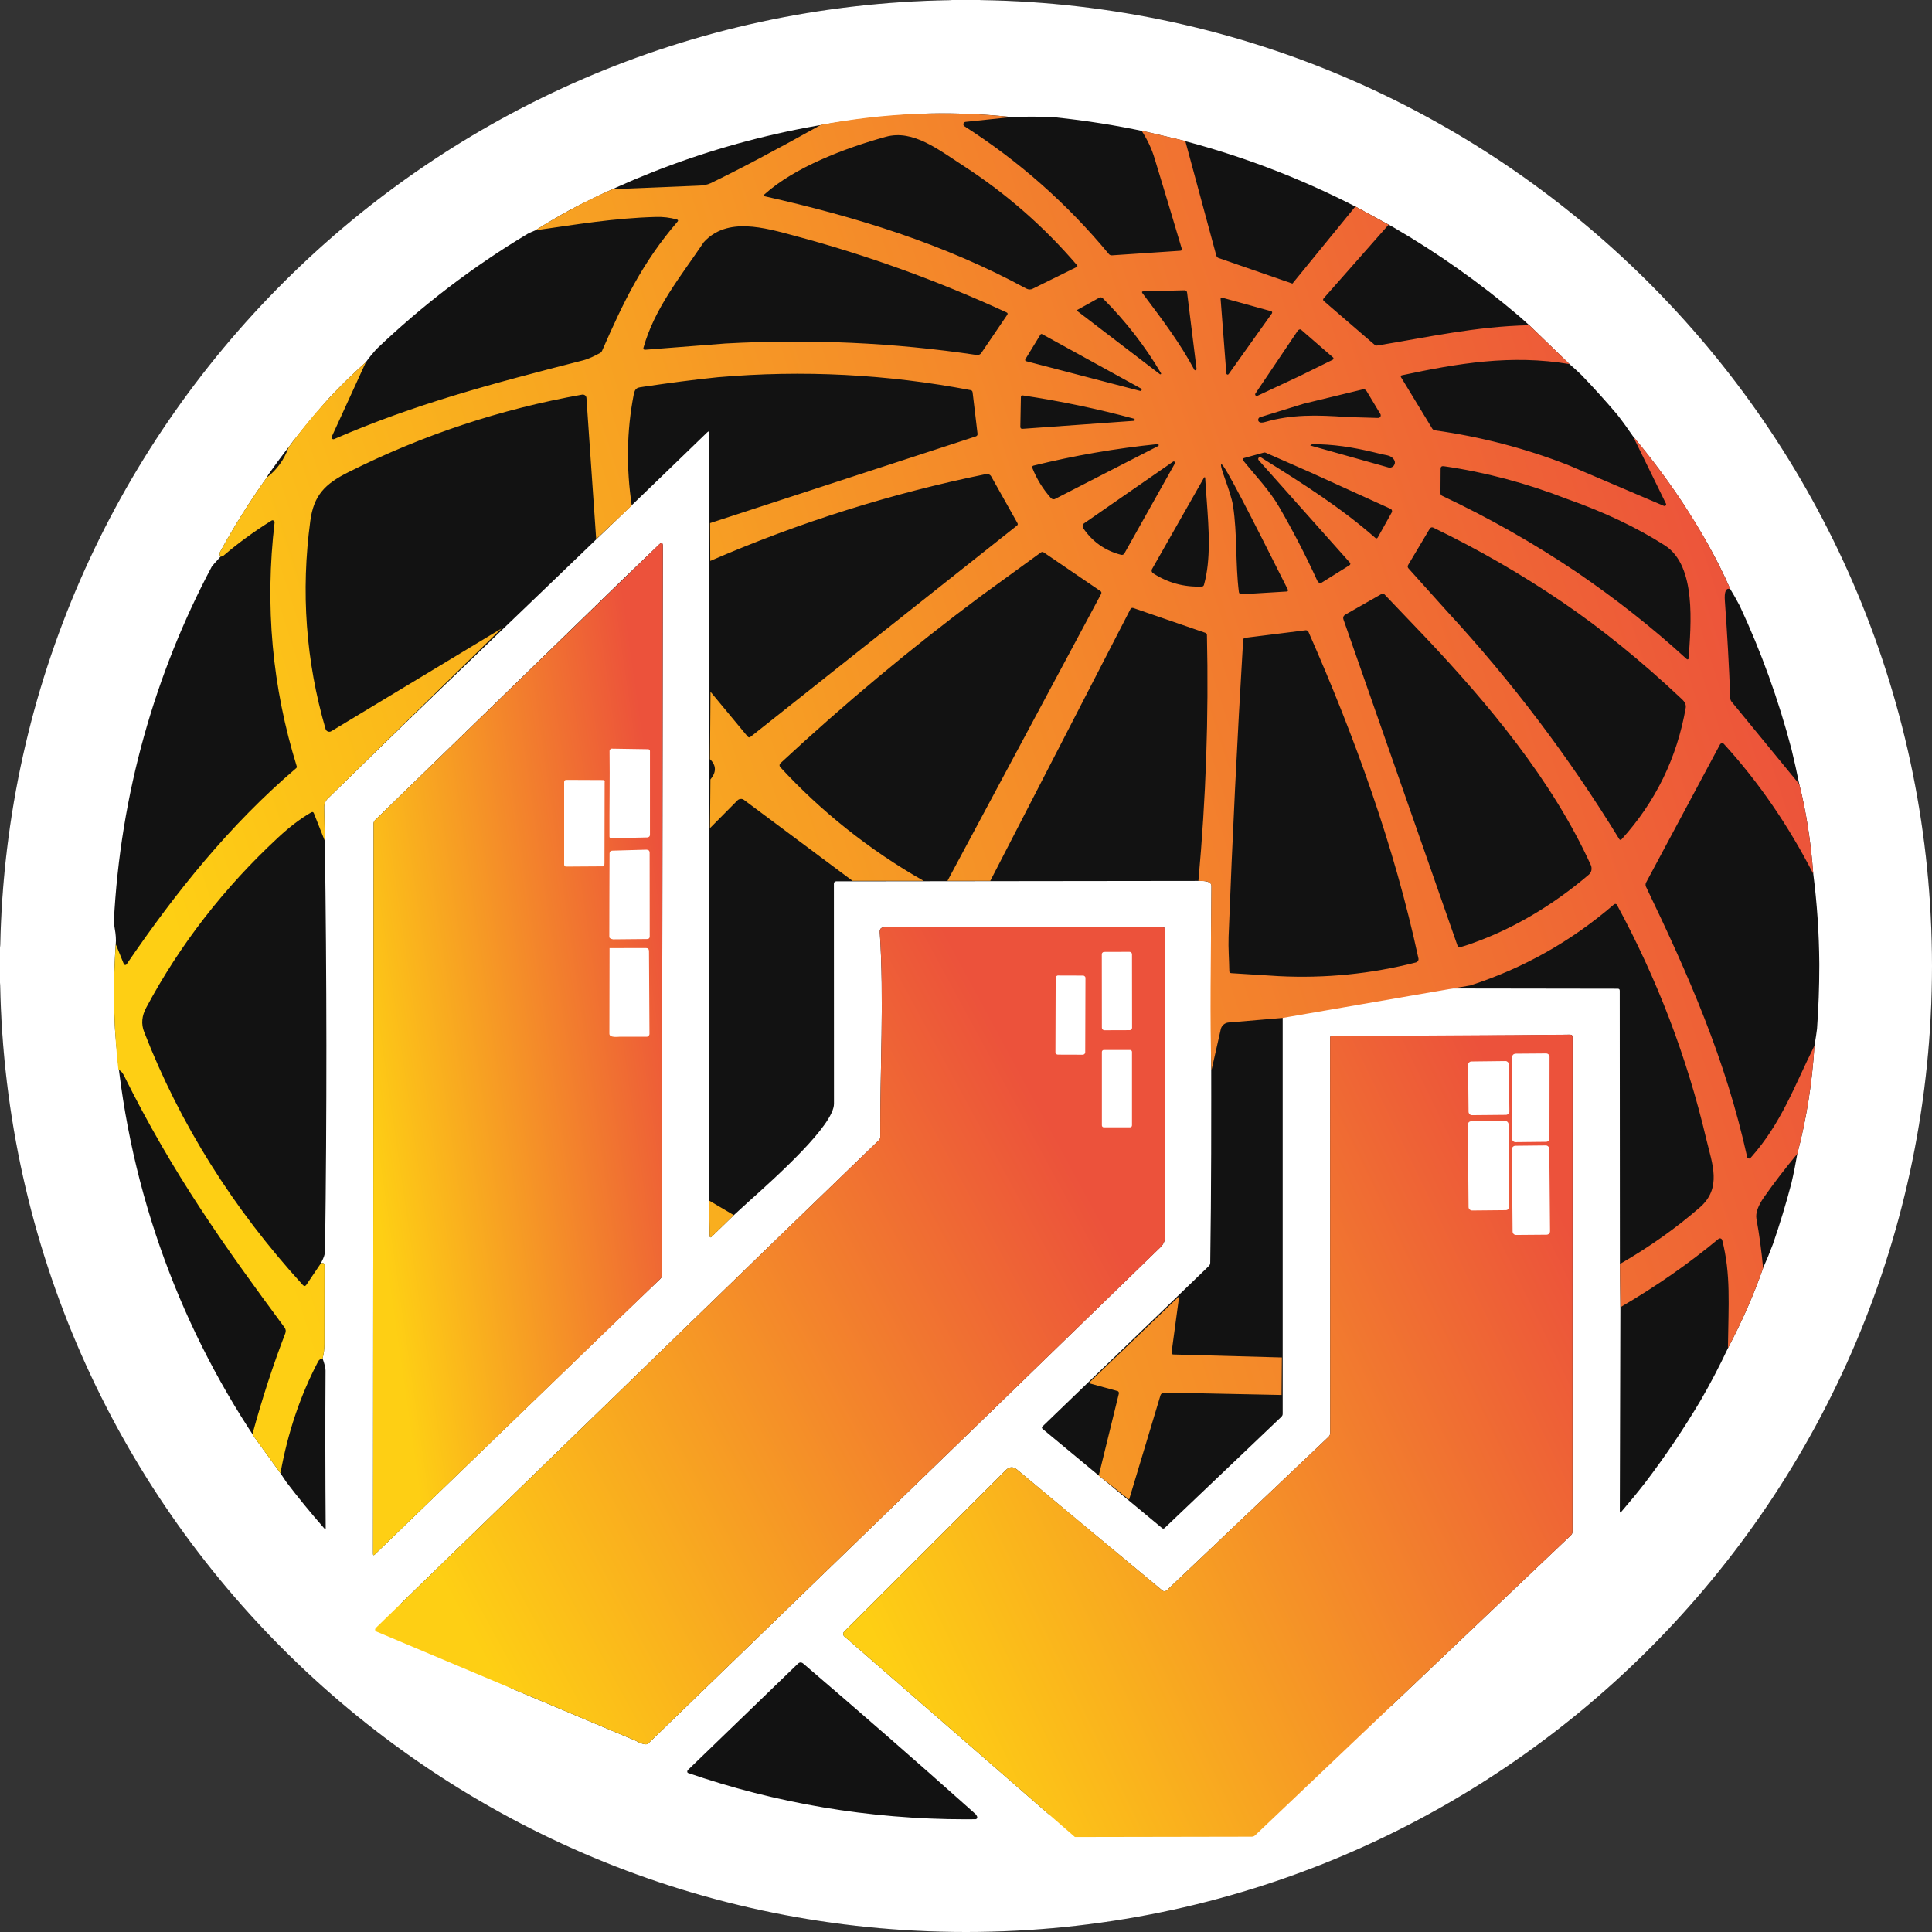 <svg width="24" height="24" viewBox="0 0 24 24" fill="none" xmlns="http://www.w3.org/2000/svg">
<rect x="0" y="0" width="24" height="24" fill="#333333" stroke="none"/>
<circle cx="12" cy="12" r="12" fill="#121212"/>
<path fill-rule="evenodd" clip-rule="evenodd" d="M11.827 0C11.818 0.001 11.809 0.001 11.8 0.002C5.351 0.107 0.139 5.3 0.003 11.741C0.002 11.752 0.001 11.763 0 11.774V12.208C0.001 12.218 0.002 12.228 0.002 12.237C0.129 18.755 5.452 24 12 24C18.627 24 24 18.627 24 12C24 5.435 18.728 0.101 12.187 0.001C12.18 0.001 12.174 0 12.167 0H11.827ZM11.54 1.41C10.159 1.469 8.847 1.792 7.652 2.33C7.638 2.337 7.624 2.343 7.61 2.35C7.594 2.357 7.578 2.364 7.562 2.371C7.399 2.446 7.24 2.525 7.082 2.607C6.938 2.686 6.794 2.77 6.651 2.861C6.621 2.873 6.59 2.887 6.557 2.903C5.875 3.311 5.244 3.794 4.673 4.34C4.625 4.394 4.582 4.447 4.545 4.499C4.382 4.645 4.226 4.797 4.079 4.955C3.926 5.128 3.778 5.305 3.636 5.487C3.619 5.51 3.602 5.533 3.585 5.557C3.581 5.56 3.577 5.564 3.574 5.568C3.491 5.676 3.41 5.786 3.332 5.898C3.325 5.91 3.319 5.921 3.313 5.933C3.103 6.227 2.91 6.535 2.733 6.858C2.726 6.872 2.727 6.892 2.736 6.918C2.723 6.933 2.711 6.947 2.698 6.961C2.675 6.986 2.652 7.011 2.631 7.038C1.926 8.366 1.495 9.862 1.414 11.451C1.417 11.477 1.42 11.504 1.425 11.533C1.439 11.608 1.443 11.674 1.438 11.729C1.413 12.085 1.41 12.44 1.429 12.793C1.567 14.663 2.191 16.398 3.174 17.873L3.484 18.301C3.508 18.337 3.532 18.373 3.556 18.409C3.703 18.602 3.857 18.791 4.017 18.973C4.021 18.979 4.026 18.983 4.031 18.989C4.041 18.999 4.046 18.997 4.046 18.983C4.041 18.331 4.04 17.679 4.044 17.027C4.045 16.996 4.032 16.945 4.007 16.875C4.022 16.818 4.03 16.759 4.03 16.699C4.031 16.371 4.031 16.042 4.031 15.714C4.031 15.698 4.023 15.69 4.007 15.691L3.987 15.692C3.989 15.688 3.991 15.684 3.993 15.679C4.019 15.627 4.037 15.591 4.038 15.527C4.061 13.831 4.06 12.138 4.035 10.446L4.027 10.027C4.027 10.007 4.031 9.987 4.039 9.969C4.046 9.951 4.057 9.934 4.072 9.92C4.968 9.042 5.874 8.172 6.78 7.303C7.449 6.66 8.119 6.017 8.785 5.371C8.802 5.354 8.811 5.358 8.811 5.382L8.809 14.914L8.816 15.35C8.817 15.374 8.825 15.377 8.842 15.361L9.116 15.095C9.155 15.058 9.213 15.006 9.281 14.944C9.654 14.61 10.36 13.976 10.36 13.711C10.359 12.801 10.359 11.891 10.359 10.979C10.359 10.961 10.368 10.951 10.386 10.948H10.59L14.887 10.943C14.887 10.943 15.049 10.931 15.049 11.003C15.044 11.655 15.045 12.307 15.046 12.959C15.047 13.869 15.048 14.778 15.034 15.688C15.033 15.703 15.027 15.718 15.016 15.728L12.951 17.719C12.939 17.73 12.94 17.741 12.953 17.752L14.434 18.981C14.446 18.992 14.457 18.991 14.469 18.98L15.918 17.6C15.923 17.594 15.928 17.588 15.931 17.581C15.933 17.573 15.935 17.566 15.934 17.558V12.352C15.934 12.338 15.933 12.327 15.932 12.317C15.929 12.276 15.928 12.266 16.02 12.267C17.122 12.28 18.314 12.28 19.445 12.281C19.665 12.281 19.882 12.281 20.096 12.282C20.113 12.282 20.121 12.29 20.121 12.307L20.123 15.702L20.129 16.239L20.122 18.773C20.122 18.792 20.128 18.794 20.14 18.78C20.241 18.663 20.339 18.544 20.434 18.422C20.685 18.093 20.917 17.749 21.129 17.391C21.25 17.182 21.362 16.967 21.465 16.748C21.643 16.409 21.789 16.077 21.902 15.752C21.946 15.654 21.986 15.555 22.024 15.455C22.11 15.206 22.187 14.953 22.254 14.697C22.282 14.577 22.306 14.456 22.327 14.333C22.44 13.905 22.511 13.457 22.54 12.989C22.555 12.901 22.566 12.831 22.572 12.778C22.59 12.521 22.6 12.262 22.6 12C22.6 11.989 22.6 11.978 22.6 11.967C22.597 11.59 22.572 11.22 22.525 10.855C22.494 10.447 22.436 10.075 22.351 9.741C22.323 9.601 22.291 9.456 22.255 9.308C22.093 8.69 21.877 8.094 21.612 7.526C21.574 7.454 21.535 7.384 21.494 7.317C21.415 7.136 21.326 6.957 21.228 6.781C21.129 6.606 21.024 6.433 20.915 6.264C20.721 5.969 20.508 5.686 20.286 5.42C20.222 5.326 20.157 5.236 20.089 5.149C19.947 4.982 19.8 4.819 19.648 4.661C19.599 4.613 19.548 4.567 19.497 4.523L18.997 4.04C18.956 4.003 18.916 3.967 18.875 3.931C18.389 3.517 17.865 3.146 17.309 2.823C17.29 2.812 17.27 2.801 17.25 2.79L16.844 2.569C16.14 2.207 15.39 1.921 14.606 1.723L14.243 1.638C13.873 1.558 13.495 1.498 13.111 1.458C12.931 1.447 12.749 1.446 12.566 1.454C12.224 1.417 11.882 1.403 11.54 1.41ZM17.284 21.191L19.515 19.071C19.521 19.065 19.526 19.058 19.529 19.051C19.533 19.043 19.534 19.035 19.534 19.027L19.535 12.882C19.535 12.863 19.525 12.853 19.505 12.853L18.798 12.862L16.542 12.871C16.529 12.871 16.523 12.878 16.523 12.891L16.524 17.803C16.524 17.821 16.517 17.836 16.504 17.849L14.515 19.736C14.487 19.769 14.461 19.776 14.438 19.757L13.399 18.894L12.634 18.256C12.586 18.216 12.54 18.218 12.495 18.262L10.486 20.269C10.482 20.273 10.479 20.278 10.477 20.283C10.475 20.288 10.474 20.293 10.474 20.299C10.475 20.304 10.476 20.309 10.478 20.314C10.48 20.319 10.484 20.323 10.488 20.327L13.042 22.549C14.575 22.4 16.013 21.924 17.284 21.191ZM12.121 22.599C12.145 22.592 12.146 22.573 12.126 22.543C12.124 22.54 12.111 22.528 12.087 22.507C11.385 21.88 10.682 21.267 9.979 20.666C9.955 20.646 9.932 20.647 9.91 20.669L8.546 21.987C8.542 21.99 8.54 21.994 8.539 21.999C8.537 22.003 8.537 22.008 8.538 22.013C8.539 22.017 8.541 22.02 8.543 22.023C9.627 22.397 10.79 22.6 12 22.6C12.04 22.6 12.081 22.6 12.121 22.599ZM6.36 20.977L7.902 21.626C7.94 21.65 7.978 21.664 8.018 21.668C8.033 21.67 8.046 21.665 8.057 21.654L12.333 17.515L14.421 15.488C14.437 15.472 14.45 15.453 14.459 15.432C14.468 15.411 14.473 15.388 14.473 15.365L14.472 11.543C14.472 11.537 14.47 11.531 14.466 11.527C14.461 11.522 14.455 11.52 14.449 11.52H10.984C10.945 11.52 10.927 11.54 10.929 11.579C10.984 12.419 10.931 13.282 10.935 14.123C10.936 14.131 10.934 14.138 10.931 14.145C10.929 14.152 10.924 14.158 10.919 14.163L9.596 15.442L4.968 19.932C5.402 20.317 5.868 20.667 6.36 20.977ZM7.729 7.204L8.187 6.764C8.219 6.734 8.234 6.74 8.234 6.784L8.222 15.842C8.222 15.859 8.215 15.874 8.203 15.886L7.729 16.34L4.656 19.31C4.641 19.324 4.634 19.321 4.634 19.3L4.641 10.231C4.641 10.214 4.647 10.2 4.658 10.189L7.729 7.204Z" fill="white"/>
<path d="M7.56 8.401L7.571 8.123C7.572 8.107 7.58 8.098 7.596 8.098L7.795 8.096L8.043 8.099C8.059 8.099 8.067 8.108 8.067 8.123L8.077 9.165C8.077 9.183 8.068 9.192 8.05 9.193L7.594 9.2C7.58 9.2 7.573 9.193 7.573 9.18L7.56 8.401Z" fill="white"/>
<path d="M7.494 8.411L7.488 9.495L7.02 9.486C7.004 9.485 6.996 9.477 6.996 9.461L6.995 8.427C6.995 8.414 7.001 8.407 7.015 8.407L7.494 8.411Z" fill="white"/>
<path d="M8.809 14.914L9.116 15.095L8.842 15.361C8.825 15.377 8.817 15.374 8.816 15.35L8.809 14.914Z" fill="url(#paint0_linear_930_6279)"/>
<path d="M14.648 16.102L14.554 16.799C14.552 16.817 14.559 16.826 14.578 16.826L15.924 16.863L15.92 17.329L14.466 17.299C14.455 17.299 14.444 17.302 14.434 17.309C14.425 17.315 14.418 17.325 14.415 17.336L14.026 18.628L13.649 18.33L13.899 17.311C13.901 17.304 13.9 17.297 13.896 17.292C13.893 17.286 13.888 17.281 13.881 17.28L13.524 17.182L14.648 16.102Z" fill="url(#paint1_linear_930_6279)"/>
<path fill-rule="evenodd" clip-rule="evenodd" d="M12.566 1.454L11.993 1.514C11.987 1.515 11.981 1.517 11.977 1.521C11.972 1.525 11.969 1.531 11.968 1.537C11.966 1.543 11.967 1.549 11.969 1.554C11.971 1.56 11.975 1.565 11.98 1.568C12.661 2.004 13.259 2.533 13.774 3.155C13.778 3.161 13.784 3.165 13.791 3.168C13.797 3.171 13.805 3.172 13.812 3.172L14.661 3.115C14.679 3.114 14.686 3.105 14.68 3.088C14.568 2.71 14.455 2.336 14.342 1.965C14.306 1.846 14.252 1.732 14.181 1.623L14.724 1.75L15.109 3.173C15.114 3.19 15.124 3.201 15.14 3.206L16.055 3.523L16.837 2.565L17.25 2.791L16.444 3.705C16.433 3.717 16.433 3.729 16.446 3.74L17.076 4.283C17.081 4.287 17.086 4.29 17.092 4.292C17.098 4.293 17.104 4.293 17.11 4.292C17.739 4.189 18.329 4.055 18.997 4.04L19.497 4.523C18.77 4.4 18.104 4.515 17.414 4.662C17.412 4.663 17.409 4.664 17.407 4.665C17.405 4.667 17.404 4.669 17.403 4.672C17.402 4.674 17.401 4.676 17.401 4.679C17.402 4.681 17.402 4.684 17.404 4.686L17.791 5.323C17.799 5.336 17.81 5.343 17.825 5.346C18.392 5.425 18.943 5.568 19.477 5.776L20.669 6.284C20.672 6.285 20.677 6.286 20.681 6.285C20.685 6.284 20.689 6.282 20.692 6.279C20.695 6.276 20.697 6.272 20.697 6.268C20.698 6.264 20.697 6.259 20.695 6.256L20.286 5.42C20.762 5.989 21.195 6.638 21.494 7.317C21.441 7.299 21.418 7.349 21.427 7.466C21.456 7.866 21.479 8.269 21.494 8.674C21.495 8.689 21.5 8.703 21.509 8.715L22.351 9.741C22.436 10.075 22.494 10.447 22.525 10.855C22.215 10.252 21.846 9.714 21.416 9.243C21.413 9.239 21.409 9.236 21.404 9.235C21.399 9.233 21.395 9.232 21.39 9.233C21.385 9.234 21.38 9.235 21.376 9.238C21.372 9.241 21.368 9.245 21.366 9.249L20.449 10.962C20.444 10.97 20.442 10.979 20.442 10.988C20.441 10.998 20.443 11.007 20.447 11.015C20.981 12.127 21.436 13.158 21.704 14.373C21.705 14.378 21.707 14.382 21.71 14.385C21.713 14.388 21.717 14.39 21.722 14.391C21.726 14.392 21.73 14.392 21.735 14.391C21.739 14.39 21.743 14.387 21.746 14.384C22.13 13.954 22.288 13.495 22.54 12.989C22.511 13.457 22.44 13.905 22.327 14.333C22.174 14.517 22.036 14.697 21.914 14.871C21.838 14.979 21.807 15.069 21.819 15.14C21.855 15.335 21.882 15.539 21.902 15.752C21.789 16.077 21.643 16.409 21.465 16.748C21.472 16.195 21.502 15.832 21.394 15.405C21.393 15.401 21.391 15.396 21.387 15.393C21.384 15.389 21.38 15.387 21.375 15.385C21.371 15.384 21.366 15.383 21.361 15.384C21.356 15.385 21.352 15.387 21.348 15.39C20.979 15.697 20.573 15.98 20.129 16.239L20.123 15.702C20.49 15.49 20.821 15.256 21.116 14.999C21.394 14.756 21.269 14.457 21.196 14.15C20.956 13.131 20.586 12.162 20.087 11.242C20.086 11.238 20.083 11.236 20.08 11.233C20.077 11.231 20.074 11.23 20.07 11.229C20.067 11.229 20.063 11.229 20.059 11.23C20.056 11.231 20.053 11.233 20.05 11.235C19.52 11.692 18.926 12.027 18.266 12.241L15.933 12.645L15.261 12.702C15.238 12.704 15.215 12.714 15.197 12.73C15.18 12.746 15.168 12.767 15.164 12.79L15.049 13.297C15.028 12.678 15.042 11.919 15.049 11.016C15.049 10.956 15.012 10.943 14.887 10.943C14.981 9.916 15.016 8.898 14.993 7.888C14.993 7.882 14.991 7.876 14.987 7.871C14.984 7.866 14.979 7.863 14.973 7.861L14.079 7.553C14.062 7.548 14.05 7.553 14.042 7.568L12.302 10.942H11.77L13.678 7.379C13.686 7.363 13.683 7.351 13.668 7.341L12.967 6.863C12.954 6.854 12.942 6.854 12.93 6.863L12.184 7.405C11.323 8.047 10.493 8.739 9.695 9.481C9.688 9.488 9.684 9.496 9.684 9.505C9.683 9.515 9.687 9.523 9.693 9.53C10.188 10.068 10.794 10.557 11.473 10.942H10.59L9.241 9.936C9.229 9.927 9.214 9.923 9.2 9.925C9.185 9.926 9.171 9.932 9.161 9.943L8.82 10.287L8.825 9.683C8.901 9.592 8.899 9.508 8.82 9.431L8.826 8.593L9.287 9.149C9.299 9.162 9.311 9.164 9.325 9.152L12.633 6.529C12.644 6.521 12.646 6.51 12.639 6.498L12.313 5.918C12.307 5.907 12.297 5.899 12.286 5.893C12.275 5.888 12.262 5.887 12.25 5.889C11.07 6.129 9.928 6.489 8.823 6.968L8.821 6.498L12.12 5.422C12.138 5.416 12.146 5.404 12.143 5.386L12.082 4.874C12.08 4.858 12.071 4.848 12.055 4.846C11.018 4.648 9.972 4.595 8.918 4.686C8.612 4.717 8.308 4.758 8.003 4.803C7.923 4.816 7.89 4.809 7.872 4.903C7.785 5.352 7.778 5.811 7.848 6.28L7.406 6.697L7.285 4.944C7.285 4.938 7.283 4.931 7.28 4.926C7.277 4.92 7.273 4.915 7.268 4.911C7.263 4.907 7.257 4.905 7.251 4.903C7.245 4.901 7.238 4.901 7.232 4.902C6.218 5.082 5.25 5.403 4.327 5.866C4.035 6.012 3.898 6.153 3.855 6.469C3.736 7.349 3.799 8.212 4.044 9.055C4.046 9.062 4.05 9.069 4.055 9.075C4.06 9.08 4.066 9.084 4.073 9.087C4.08 9.09 4.087 9.091 4.095 9.09C4.102 9.09 4.109 9.087 4.116 9.083L6.23 7.807L4.072 9.92C4.057 9.934 4.046 9.951 4.039 9.969C4.031 9.988 4.027 10.007 4.027 10.027L4.035 10.446L3.9 10.105C3.894 10.087 3.882 10.083 3.866 10.092C3.734 10.168 3.597 10.272 3.455 10.404C2.78 11.031 2.234 11.736 1.816 12.518C1.762 12.619 1.751 12.719 1.791 12.82C2.236 13.963 2.893 15.011 3.762 15.963C3.778 15.98 3.793 15.979 3.806 15.96L3.987 15.692L4.007 15.691C4.023 15.69 4.031 15.698 4.031 15.714C4.031 16.042 4.031 16.371 4.03 16.699C4.03 16.759 4.022 16.818 4.007 16.875C3.981 16.88 3.963 16.892 3.952 16.913C3.73 17.336 3.574 17.799 3.484 18.301L3.135 17.819C3.257 17.371 3.394 16.952 3.544 16.563C3.549 16.551 3.55 16.538 3.549 16.525C3.547 16.512 3.542 16.5 3.534 16.49C2.789 15.481 2.145 14.582 1.537 13.355C1.529 13.341 1.522 13.329 1.513 13.319C1.491 13.295 1.478 13.289 1.472 13.3C1.412 12.781 1.401 12.257 1.438 11.729L1.538 11.975C1.539 11.978 1.541 11.981 1.544 11.983C1.547 11.985 1.551 11.987 1.554 11.987C1.558 11.987 1.562 11.987 1.565 11.985C1.568 11.983 1.571 11.981 1.573 11.978C2.184 11.082 2.854 10.247 3.682 9.54C3.684 9.538 3.686 9.535 3.687 9.532C3.688 9.529 3.688 9.525 3.687 9.522C3.38 8.533 3.289 7.523 3.411 6.491C3.412 6.487 3.411 6.482 3.409 6.478C3.407 6.473 3.404 6.47 3.399 6.467C3.395 6.465 3.391 6.463 3.386 6.463C3.381 6.463 3.377 6.464 3.373 6.467C3.164 6.597 2.965 6.741 2.778 6.901C2.77 6.908 2.761 6.912 2.751 6.913C2.744 6.914 2.739 6.916 2.736 6.918C2.727 6.892 2.726 6.872 2.733 6.858C2.91 6.535 3.103 6.227 3.313 5.933C3.438 5.838 3.529 5.712 3.585 5.557C3.865 5.172 4.185 4.819 4.545 4.499L4.122 5.423C4.12 5.428 4.119 5.432 4.12 5.437C4.121 5.442 4.123 5.446 4.126 5.449C4.129 5.453 4.133 5.455 4.138 5.456C4.143 5.457 4.147 5.456 4.152 5.454C5.154 5.019 6.102 4.768 7.245 4.476C7.318 4.457 7.386 4.421 7.451 4.387C7.464 4.381 7.474 4.37 7.479 4.358C7.744 3.753 7.979 3.262 8.415 2.755C8.428 2.741 8.425 2.731 8.407 2.726C8.321 2.702 8.234 2.692 8.145 2.695C7.631 2.709 7.161 2.788 6.651 2.861C6.967 2.661 7.287 2.49 7.61 2.35L8.66 2.307C8.732 2.306 8.787 2.295 8.827 2.276C9.156 2.118 9.613 1.877 10.198 1.551C10.987 1.402 11.776 1.369 12.566 1.454ZM15.595 4.889L16.126 4.101L16.14 4.094C16.149 4.09 16.157 4.091 16.164 4.097L16.559 4.44C16.562 4.442 16.563 4.444 16.564 4.447C16.565 4.45 16.566 4.453 16.565 4.455C16.565 4.458 16.564 4.461 16.562 4.463C16.561 4.465 16.558 4.467 16.556 4.469L16.144 4.672L15.62 4.917C15.616 4.919 15.611 4.919 15.607 4.918C15.603 4.917 15.6 4.915 15.597 4.912C15.594 4.909 15.593 4.905 15.592 4.901C15.592 4.896 15.593 4.892 15.595 4.889ZM15.652 5.183L16.196 5.015L16.925 4.838C16.948 4.832 16.966 4.84 16.978 4.861L17.148 5.144C17.151 5.149 17.152 5.154 17.152 5.16C17.152 5.166 17.151 5.171 17.148 5.176C17.145 5.181 17.141 5.185 17.136 5.188C17.131 5.191 17.126 5.192 17.12 5.192L16.738 5.181C16.35 5.153 16.042 5.148 15.713 5.243C15.677 5.253 15.649 5.253 15.635 5.234C15.623 5.217 15.632 5.189 15.652 5.183ZM16.276 5.534C16.288 5.516 16.349 5.506 16.385 5.519C16.659 5.528 16.892 5.574 17.159 5.641C17.216 5.656 17.284 5.652 17.32 5.716C17.326 5.726 17.329 5.739 17.328 5.751C17.327 5.763 17.322 5.775 17.314 5.785C17.307 5.795 17.296 5.802 17.284 5.806C17.273 5.81 17.26 5.81 17.248 5.807L16.276 5.534ZM15.701 5.622C15.709 5.62 15.716 5.621 15.723 5.624L16.276 5.867L17.273 6.32C17.277 6.322 17.281 6.324 17.284 6.328C17.287 6.331 17.29 6.335 17.291 6.34C17.292 6.344 17.293 6.349 17.293 6.354C17.292 6.358 17.291 6.363 17.288 6.367L17.116 6.675C17.108 6.69 17.097 6.692 17.084 6.681C16.667 6.314 16.19 6.01 15.705 5.708L15.664 5.682C15.659 5.679 15.654 5.678 15.649 5.679C15.643 5.68 15.639 5.683 15.635 5.687C15.632 5.691 15.63 5.696 15.63 5.701C15.63 5.706 15.632 5.711 15.635 5.716L16.767 6.987C16.779 7.001 16.777 7.013 16.762 7.023L16.421 7.236C16.414 7.246 16.402 7.247 16.385 7.238C16.377 7.233 16.37 7.225 16.364 7.214C16.221 6.901 16.063 6.596 15.891 6.299C15.772 6.092 15.598 5.912 15.444 5.721C15.432 5.706 15.435 5.696 15.454 5.69L15.701 5.622ZM15.443 7.951C15.444 7.934 15.453 7.925 15.469 7.923L16.222 7.829C16.238 7.83 16.25 7.838 16.256 7.853C16.831 9.16 17.32 10.51 17.62 11.904C17.623 11.915 17.621 11.927 17.615 11.937C17.609 11.946 17.599 11.953 17.588 11.956C17.032 12.098 16.465 12.155 15.887 12.126L15.296 12.089C15.279 12.088 15.271 12.079 15.271 12.062C15.269 11.92 15.257 11.779 15.262 11.639C15.309 10.409 15.369 9.179 15.443 7.951ZM12.134 4.41C11.102 4.256 10.061 4.209 9.013 4.267L8.012 4.345C8.009 4.345 8.006 4.345 8.003 4.344C8.001 4.342 7.998 4.34 7.996 4.338C7.994 4.336 7.993 4.333 7.992 4.33C7.992 4.327 7.992 4.324 7.993 4.321C8.13 3.83 8.453 3.438 8.743 3.008C9.033 2.69 9.498 2.829 9.868 2.928C10.774 3.17 11.652 3.488 12.504 3.881C12.518 3.888 12.521 3.898 12.512 3.911L12.19 4.385C12.184 4.394 12.176 4.401 12.166 4.405C12.156 4.41 12.145 4.411 12.134 4.41ZM11.004 1.699C11.343 1.605 11.659 1.86 11.973 2.063C12.501 2.406 12.97 2.816 13.379 3.294C13.387 3.304 13.386 3.312 13.373 3.318L12.83 3.586C12.818 3.593 12.804 3.596 12.79 3.596C12.776 3.595 12.762 3.592 12.749 3.585C11.722 3.027 10.636 2.694 9.503 2.439C9.485 2.435 9.483 2.427 9.497 2.414C9.871 2.077 10.498 1.839 11.004 1.699ZM14.193 3.644C14.181 3.628 14.185 3.619 14.206 3.619L14.711 3.606C14.733 3.606 14.745 3.616 14.747 3.638L14.864 4.582C14.864 4.586 14.863 4.589 14.861 4.593C14.86 4.596 14.857 4.598 14.853 4.599C14.85 4.6 14.846 4.6 14.842 4.599C14.839 4.597 14.836 4.595 14.835 4.591C14.663 4.269 14.445 3.979 14.228 3.69C14.216 3.675 14.205 3.659 14.193 3.644ZM15.803 3.884C15.803 3.887 15.802 3.889 15.801 3.892L15.263 4.647C15.261 4.649 15.259 4.651 15.255 4.653C15.252 4.654 15.249 4.654 15.246 4.653C15.242 4.652 15.24 4.65 15.238 4.647C15.236 4.645 15.234 4.642 15.234 4.638L15.163 3.714C15.162 3.712 15.163 3.709 15.164 3.707C15.165 3.704 15.167 3.702 15.169 3.701C15.171 3.699 15.173 3.698 15.176 3.697C15.178 3.697 15.181 3.697 15.183 3.698L15.791 3.866C15.794 3.867 15.796 3.868 15.798 3.87C15.8 3.872 15.802 3.874 15.803 3.876C15.803 3.879 15.804 3.882 15.803 3.884ZM14.408 4.648L13.383 3.864L13.38 3.861L13.379 3.856L13.38 3.852L13.384 3.849L13.652 3.7C13.67 3.69 13.686 3.692 13.7 3.706C13.98 3.986 14.221 4.295 14.422 4.635C14.424 4.637 14.424 4.639 14.424 4.641C14.424 4.644 14.422 4.646 14.421 4.648C14.419 4.649 14.416 4.65 14.414 4.65C14.412 4.65 14.409 4.65 14.408 4.648ZM12.934 4.149C12.938 4.148 12.942 4.149 12.946 4.151L14.175 4.827C14.178 4.829 14.181 4.832 14.182 4.835C14.183 4.839 14.183 4.843 14.181 4.846C14.18 4.85 14.177 4.852 14.174 4.854C14.171 4.856 14.167 4.857 14.163 4.856L12.747 4.487C12.744 4.487 12.742 4.486 12.74 4.484C12.738 4.482 12.737 4.48 12.736 4.478C12.735 4.475 12.735 4.473 12.735 4.47C12.735 4.468 12.736 4.466 12.737 4.463L12.925 4.156C12.927 4.153 12.93 4.151 12.934 4.149ZM12.704 5.327C12.684 5.329 12.674 5.319 12.675 5.299L12.682 4.932C12.682 4.916 12.69 4.909 12.705 4.912C13.171 4.982 13.632 5.078 14.086 5.201C14.09 5.202 14.092 5.204 14.094 5.207C14.096 5.21 14.097 5.213 14.097 5.216C14.097 5.22 14.095 5.223 14.093 5.225C14.09 5.227 14.087 5.228 14.084 5.228L12.704 5.327ZM12.839 5.784C13.346 5.659 13.859 5.57 14.379 5.517C14.382 5.517 14.386 5.517 14.388 5.519C14.391 5.521 14.393 5.523 14.393 5.526C14.394 5.529 14.394 5.532 14.393 5.535C14.392 5.538 14.39 5.54 14.387 5.541L13.108 6.197C13.1 6.202 13.09 6.203 13.08 6.201C13.071 6.2 13.062 6.195 13.056 6.188C12.956 6.076 12.879 5.952 12.824 5.813C12.822 5.811 12.822 5.807 12.822 5.804C12.822 5.801 12.823 5.798 12.824 5.795C12.826 5.793 12.828 5.79 12.83 5.788C12.833 5.786 12.836 5.785 12.839 5.784ZM15.172 5.768C15.203 5.751 15.529 6.39 15.997 7.322C16.004 7.338 15.999 7.347 15.982 7.348L15.422 7.382C15.414 7.382 15.407 7.38 15.401 7.375C15.395 7.37 15.391 7.363 15.39 7.355C15.345 6.999 15.372 6.637 15.317 6.281C15.289 6.102 15.142 5.784 15.172 5.768ZM14.595 5.757L13.968 6.874C13.964 6.881 13.958 6.887 13.951 6.89C13.943 6.893 13.935 6.894 13.927 6.892C13.728 6.841 13.571 6.73 13.456 6.561C13.453 6.556 13.451 6.551 13.45 6.545C13.448 6.54 13.448 6.534 13.449 6.528C13.45 6.522 13.452 6.517 13.456 6.512C13.459 6.507 13.463 6.503 13.468 6.5L14.572 5.735C14.575 5.733 14.578 5.732 14.582 5.732C14.586 5.733 14.589 5.734 14.592 5.737C14.595 5.739 14.596 5.742 14.597 5.746C14.598 5.75 14.597 5.753 14.595 5.757ZM14.311 7.069L14.952 5.942C14.964 5.921 14.971 5.922 14.972 5.947C14.977 6.035 14.983 6.127 14.991 6.221C15.016 6.569 15.045 6.949 14.956 7.266C14.952 7.279 14.943 7.286 14.929 7.286C14.709 7.295 14.507 7.24 14.324 7.121C14.316 7.116 14.31 7.107 14.307 7.098C14.305 7.088 14.306 7.078 14.311 7.069ZM17.933 5.791C18.449 5.865 18.96 6.001 19.466 6.198C19.927 6.36 20.332 6.552 20.681 6.775C21.078 7.028 21.004 7.765 20.977 8.178C20.976 8.181 20.976 8.183 20.974 8.186C20.973 8.188 20.971 8.189 20.968 8.19C20.966 8.191 20.963 8.192 20.961 8.191C20.958 8.191 20.956 8.189 20.954 8.188C20.526 7.795 20.069 7.438 19.59 7.11C19.056 6.75 18.497 6.433 17.913 6.158C17.907 6.155 17.902 6.15 17.899 6.145C17.896 6.139 17.894 6.133 17.894 6.127L17.896 5.823C17.896 5.799 17.909 5.788 17.933 5.791ZM17.804 6.554C18.364 6.824 18.899 7.133 19.408 7.479C19.9 7.814 20.395 8.216 20.893 8.685C20.931 8.72 20.946 8.756 20.941 8.791C20.832 9.415 20.567 9.959 20.145 10.425C20.133 10.438 20.123 10.436 20.114 10.422C19.493 9.408 18.78 8.465 17.975 7.593L17.497 7.061C17.491 7.055 17.488 7.048 17.487 7.04C17.487 7.033 17.488 7.025 17.492 7.019L17.762 6.566C17.766 6.559 17.773 6.554 17.78 6.552C17.788 6.55 17.796 6.55 17.804 6.554ZM17.181 7.375C17.188 7.376 17.194 7.379 17.198 7.383L17.698 7.907C18.489 8.743 19.284 9.695 19.762 10.747C19.771 10.767 19.773 10.79 19.769 10.812C19.764 10.833 19.752 10.853 19.735 10.867C19.288 11.248 18.769 11.56 18.21 11.745L18.144 11.765C18.124 11.77 18.111 11.764 18.105 11.745L16.69 7.698C16.68 7.67 16.688 7.649 16.714 7.634L17.163 7.378C17.169 7.375 17.175 7.374 17.181 7.375Z" fill="url(#paint2_linear_930_6279)"/>
<path d="M8.234 6.784C8.234 6.74 8.219 6.734 8.187 6.764L4.658 10.189C4.647 10.2 4.641 10.214 4.641 10.231L4.634 19.3C4.634 19.321 4.641 19.324 4.656 19.31L8.203 15.886C8.215 15.874 8.222 15.859 8.222 15.842L8.234 6.784Z" fill="url(#paint3_linear_930_6279)"/>
<path d="M7.572 9.328C7.572 9.32 7.575 9.313 7.581 9.308C7.587 9.302 7.594 9.299 7.602 9.3L8.052 9.307C8.058 9.307 8.064 9.31 8.068 9.314C8.072 9.318 8.074 9.324 8.074 9.33V10.369C8.074 10.378 8.071 10.387 8.065 10.393C8.058 10.399 8.05 10.403 8.041 10.403L7.592 10.413C7.586 10.413 7.581 10.411 7.577 10.407C7.573 10.404 7.571 10.399 7.571 10.393C7.569 10.037 7.577 9.695 7.572 9.328Z" fill="white"/>
<path d="M7.511 9.716C7.511 9.836 7.509 10.559 7.509 10.688C7.509 10.739 7.511 10.765 7.489 10.762L7.034 10.765C7.016 10.765 7.008 10.756 7.008 10.739L7.008 9.716C7.008 9.698 7.017 9.689 7.034 9.688C7.184 9.688 7.348 9.689 7.491 9.69C7.509 9.692 7.516 9.701 7.511 9.716Z" fill="white"/>
<path d="M7.616 11.669C7.585 11.663 7.569 11.653 7.569 11.639C7.571 11.294 7.569 10.953 7.572 10.601C7.573 10.579 7.585 10.567 7.608 10.567L8.029 10.555C8.057 10.555 8.07 10.568 8.07 10.596L8.071 11.632C8.071 11.654 8.06 11.665 8.038 11.665L7.616 11.669Z" fill="white"/>
<path d="M7.572 11.778L8.024 11.777C8.049 11.777 8.062 11.79 8.062 11.815L8.068 12.843C8.068 12.848 8.067 12.853 8.065 12.857C8.063 12.861 8.061 12.865 8.058 12.868C8.054 12.872 8.05 12.874 8.046 12.876C8.042 12.878 8.037 12.879 8.033 12.879H7.694C7.65 12.883 7.616 12.881 7.593 12.873C7.578 12.867 7.57 12.856 7.57 12.841L7.572 11.778Z" fill="white"/>
<path d="M16.542 12.871C16.529 12.871 16.523 12.878 16.523 12.891L16.524 17.803C16.524 17.821 16.517 17.836 16.504 17.849L14.515 19.736C14.487 19.769 14.461 19.776 14.438 19.757L12.634 18.256C12.586 18.216 12.54 18.218 12.495 18.262L10.486 20.269C10.482 20.273 10.479 20.278 10.477 20.283C10.475 20.288 10.474 20.293 10.474 20.299C10.475 20.304 10.476 20.309 10.478 20.314C10.48 20.319 10.484 20.323 10.488 20.327L13.353 22.82L15.549 22.816C15.566 22.816 15.58 22.81 15.592 22.799L19.515 19.071C19.521 19.065 19.526 19.058 19.529 19.051C19.532 19.043 19.534 19.035 19.534 19.027L19.535 12.882C19.535 12.863 19.525 12.853 19.505 12.853L16.542 12.871Z" fill="url(#paint4_linear_930_6279)"/>
<path d="M18.75 13.806C18.75 13.811 18.749 13.817 18.747 13.822C18.745 13.827 18.742 13.832 18.738 13.836C18.734 13.84 18.73 13.843 18.724 13.845C18.719 13.848 18.714 13.849 18.708 13.849L18.286 13.853C18.281 13.853 18.275 13.852 18.27 13.85C18.265 13.848 18.26 13.845 18.256 13.841C18.252 13.837 18.249 13.832 18.247 13.827C18.244 13.822 18.243 13.817 18.243 13.811L18.237 13.229C18.237 13.223 18.238 13.218 18.24 13.213C18.242 13.207 18.245 13.203 18.249 13.199C18.253 13.195 18.258 13.191 18.263 13.189C18.268 13.187 18.274 13.186 18.279 13.186L18.701 13.181C18.707 13.181 18.712 13.182 18.717 13.184C18.723 13.187 18.727 13.19 18.731 13.194C18.735 13.197 18.738 13.202 18.741 13.207C18.743 13.213 18.744 13.218 18.744 13.224L18.75 13.806Z" fill="white"/>
<path d="M18.749 14.989C18.749 15.001 18.744 15.012 18.736 15.02C18.728 15.028 18.718 15.033 18.706 15.033L18.286 15.037C18.275 15.037 18.264 15.032 18.256 15.024C18.247 15.016 18.243 15.005 18.243 14.994L18.234 13.972C18.234 13.96 18.238 13.95 18.246 13.941C18.254 13.933 18.265 13.929 18.276 13.928L18.696 13.925C18.708 13.925 18.719 13.929 18.727 13.937C18.735 13.945 18.74 13.956 18.74 13.968L18.749 14.989Z" fill="white"/>
<path d="M19.255 15.294C19.255 15.306 19.251 15.316 19.243 15.325C19.235 15.333 19.224 15.338 19.212 15.338L18.834 15.341C18.822 15.341 18.811 15.337 18.803 15.329C18.795 15.321 18.79 15.31 18.79 15.299L18.781 14.277C18.781 14.265 18.786 14.254 18.794 14.246C18.802 14.238 18.813 14.233 18.824 14.233L19.203 14.229C19.214 14.229 19.225 14.234 19.233 14.242C19.241 14.25 19.246 14.261 19.246 14.272L19.255 15.294Z" fill="white"/>
<path d="M19.248 14.141C19.248 14.152 19.244 14.163 19.236 14.171C19.228 14.18 19.217 14.184 19.205 14.184L18.827 14.188C18.815 14.188 18.804 14.184 18.796 14.175C18.788 14.168 18.783 14.157 18.783 14.145L18.784 13.133C18.784 13.121 18.788 13.111 18.796 13.102C18.804 13.094 18.815 13.09 18.827 13.089L19.205 13.086C19.217 13.086 19.228 13.09 19.236 13.098C19.244 13.106 19.249 13.117 19.249 13.129L19.248 14.141Z" fill="white"/>
<path fill-rule="evenodd" clip-rule="evenodd" d="M10.984 11.52C10.945 11.52 10.927 11.54 10.929 11.579C10.984 12.419 10.931 13.282 10.935 14.123C10.936 14.131 10.934 14.138 10.931 14.145C10.929 14.152 10.924 14.158 10.919 14.163L9.596 15.442L7.81 17.175L4.668 20.223C4.665 20.226 4.663 20.23 4.661 20.234C4.66 20.239 4.659 20.243 4.66 20.248C4.661 20.252 4.663 20.257 4.666 20.26C4.669 20.264 4.673 20.267 4.677 20.268L7.902 21.626C7.94 21.65 7.978 21.664 8.017 21.669C8.033 21.67 8.046 21.665 8.057 21.654L12.333 17.515L14.421 15.489C14.437 15.472 14.45 15.453 14.459 15.432C14.468 15.411 14.473 15.388 14.473 15.365L14.472 11.543C14.472 11.537 14.47 11.531 14.465 11.527C14.461 11.522 14.455 11.52 14.449 11.52H10.984Z" fill="url(#paint5_linear_930_6279)"/>
<path d="M14.063 12.767C14.063 12.771 14.062 12.774 14.061 12.778C14.059 12.782 14.057 12.785 14.054 12.788C14.052 12.791 14.048 12.793 14.044 12.795C14.041 12.796 14.037 12.797 14.033 12.797L13.719 12.798C13.711 12.798 13.703 12.794 13.697 12.789C13.691 12.783 13.688 12.775 13.688 12.767L13.687 11.855C13.687 11.851 13.688 11.847 13.689 11.843C13.691 11.84 13.693 11.836 13.696 11.834C13.698 11.831 13.702 11.828 13.706 11.827C13.709 11.825 13.713 11.825 13.717 11.825L14.031 11.824C14.039 11.824 14.047 11.827 14.053 11.833C14.059 11.839 14.062 11.846 14.062 11.854L14.063 12.767Z" fill="white"/>
<path d="M13.481 13.072C13.48 13.08 13.477 13.088 13.472 13.093C13.466 13.099 13.458 13.102 13.45 13.102L13.142 13.101C13.138 13.101 13.134 13.1 13.13 13.099C13.126 13.097 13.123 13.095 13.12 13.092C13.117 13.089 13.115 13.086 13.114 13.082C13.112 13.078 13.111 13.074 13.111 13.07L13.114 12.148C13.114 12.14 13.118 12.132 13.123 12.126C13.129 12.121 13.137 12.117 13.145 12.118L13.453 12.119C13.457 12.119 13.461 12.119 13.465 12.121C13.469 12.123 13.472 12.125 13.475 12.128C13.478 12.13 13.48 12.134 13.482 12.137C13.483 12.141 13.484 12.145 13.484 12.149L13.481 13.072Z" fill="white"/>
<path d="M14.062 13.979C14.062 13.986 14.06 13.992 14.055 13.997C14.051 14.001 14.045 14.004 14.038 14.004H13.712C13.705 14.004 13.699 14.001 13.695 13.997C13.69 13.992 13.688 13.986 13.688 13.979V13.067C13.688 13.061 13.69 13.055 13.695 13.05C13.699 13.046 13.705 13.043 13.712 13.043H14.038C14.045 13.043 14.051 13.046 14.055 13.05C14.06 13.055 14.062 13.061 14.062 13.067V13.979Z" fill="white"/>
<defs>
<linearGradient id="paint0_linear_930_6279" x1="1.417" y1="9.267" x2="20.551" y2="3.125" gradientUnits="userSpaceOnUse">
<stop stop-color="#FECF14"/>
<stop offset="1" stop-color="#EC523B"/>
</linearGradient>
<linearGradient id="paint1_linear_930_6279" x1="1.417" y1="9.267" x2="20.551" y2="3.125" gradientUnits="userSpaceOnUse">
<stop stop-color="#FECF14"/>
<stop offset="1" stop-color="#EC523B"/>
</linearGradient>
<linearGradient id="paint2_linear_930_6279" x1="1.417" y1="9.267" x2="20.551" y2="3.125" gradientUnits="userSpaceOnUse">
<stop stop-color="#FECF14"/>
<stop offset="1" stop-color="#EC523B"/>
</linearGradient>
<linearGradient id="paint3_linear_930_6279" x1="4.634" y1="14.602" x2="8.701" y2="14.013" gradientUnits="userSpaceOnUse">
<stop stop-color="#FECF14"/>
<stop offset="1" stop-color="#EC523B"/>
</linearGradient>
<linearGradient id="paint4_linear_930_6279" x1="10.818" y1="20.264" x2="19.8" y2="15.911" gradientUnits="userSpaceOnUse">
<stop stop-color="#FECF14"/>
<stop offset="1" stop-color="#EC523B"/>
</linearGradient>
<linearGradient id="paint5_linear_930_6279" x1="6.299" y1="21.135" x2="14.518" y2="16.679" gradientUnits="userSpaceOnUse">
<stop stop-color="#FECF14"/>
<stop offset="1" stop-color="#EC523B"/>
</linearGradient>
</defs>
</svg>
